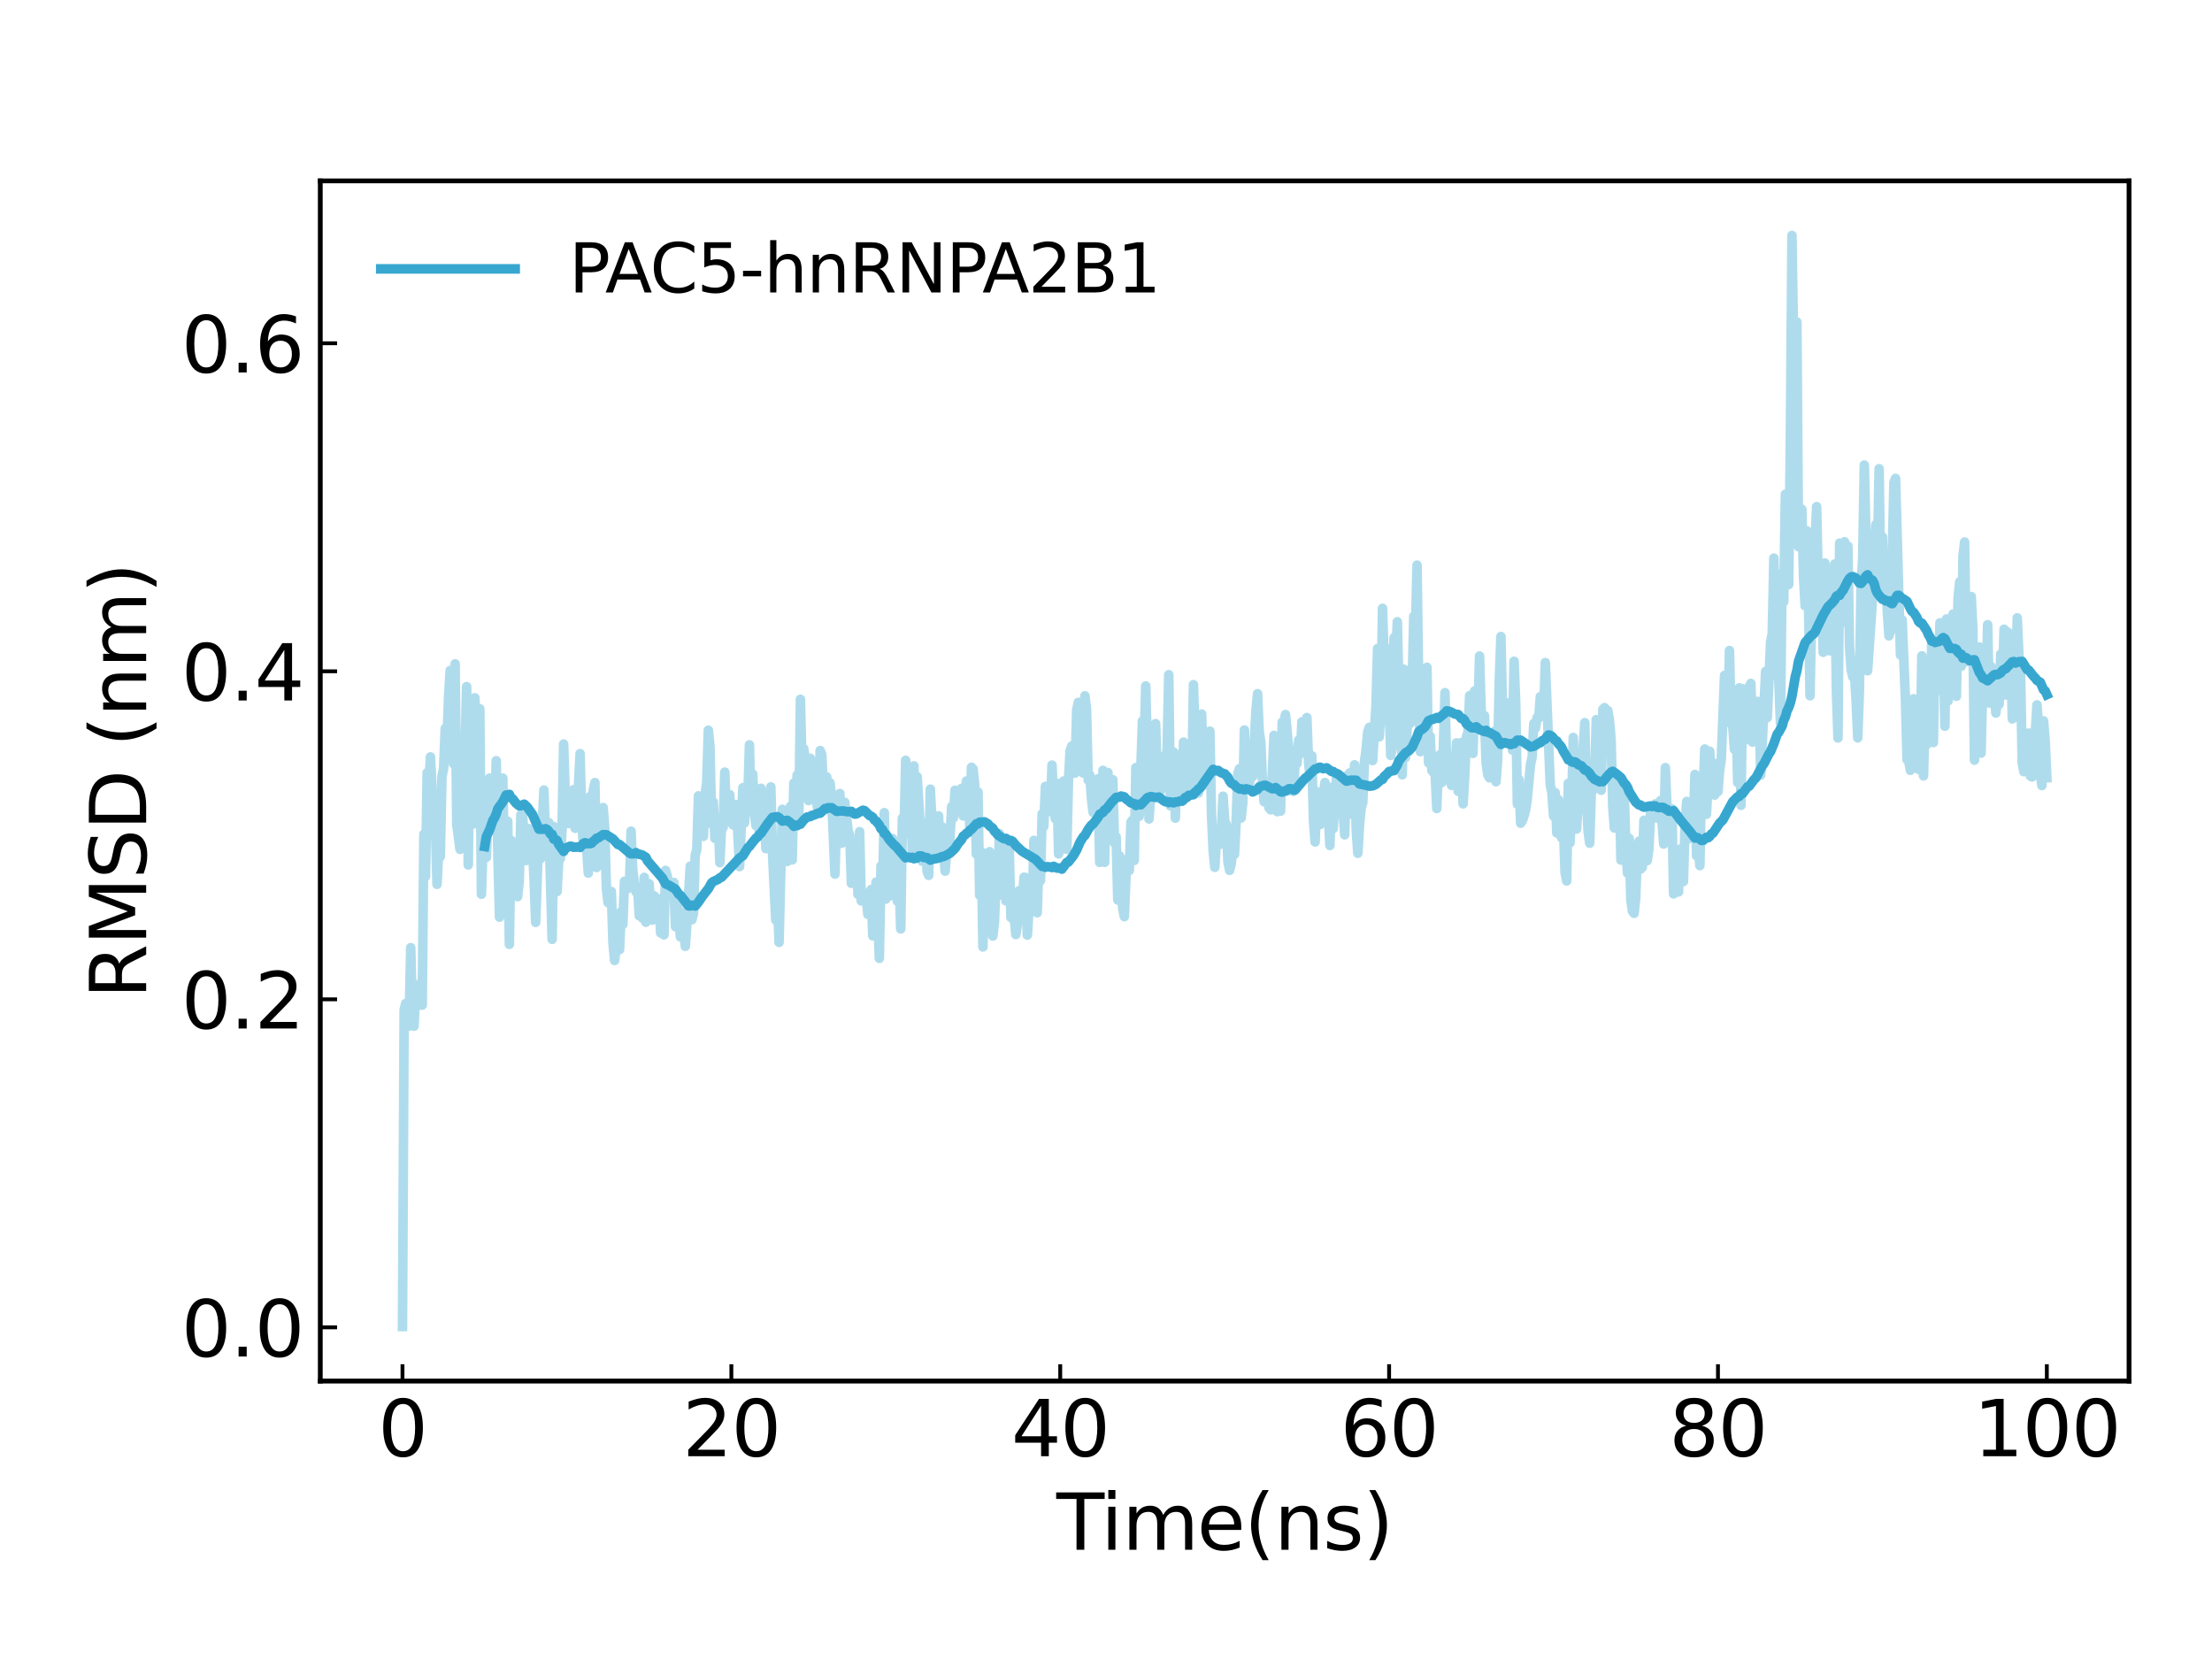 <?xml version="1.0" encoding="utf-8" standalone="no"?>
<!DOCTYPE svg PUBLIC "-//W3C//DTD SVG 1.1//EN"
  "http://www.w3.org/Graphics/SVG/1.1/DTD/svg11.dtd">
<svg xmlns:xlink="http://www.w3.org/1999/xlink" width="460.8pt" height="345.6pt" viewBox="0 0 460.8 345.6" xmlns="http://www.w3.org/2000/svg" version="1.1">
 <defs>
  <style type="text/css">*{stroke-linejoin: round; stroke-linecap: butt}</style>
 </defs>
 <g id="figure_1">
  <g id="patch_1">
   <path d="M 0 345.6 
L 460.8 345.6 
L 460.8 0 
L 0 0 
z
" style="fill: #ffffff"/>
  </g>
  <g id="axes_1">
   <g id="patch_2">
    <path d="M 66.72 287.7 
L 443.52 287.7 
L 443.52 37.68 
L 66.72 37.68 
z
" style="fill: #ffffff"/>
   </g>
   <g id="matplotlib.axis_1">
    <g id="xtick_1">
     <g id="line2d_1">
      <defs>
       <path id="me3d440819e" d="M 0 0 
L 0 -3.5 
" style="stroke: #000000; stroke-width: 0.8"/>
      </defs>
      <g>
       <use xlink:href="#me3d440819e" x="83.847" y="287.7" style="stroke: #000000; stroke-width: 0.8"/>
      </g>
     </g>
     <g id="text_1">
      <!-- 0 -->
      <g transform="translate(78.757 303.358) scale(0.16 -0.16)">
       <defs>
        <path id="DejaVuSans-30" d="M 2034 4250 
Q 1547 4250 1301 3770 
Q 1056 3291 1056 2328 
Q 1056 1369 1301 889 
Q 1547 409 2034 409 
Q 2525 409 2770 889 
Q 3016 1369 3016 2328 
Q 3016 3291 2770 3770 
Q 2525 4250 2034 4250 
z
M 2034 4750 
Q 2819 4750 3233 4129 
Q 3647 3509 3647 2328 
Q 3647 1150 3233 529 
Q 2819 -91 2034 -91 
Q 1250 -91 836 529 
Q 422 1150 422 2328 
Q 422 3509 836 4129 
Q 1250 4750 2034 4750 
z
" transform="scale(0.016)"/>
       </defs>
       <use xlink:href="#DejaVuSans-30"/>
      </g>
     </g>
    </g>
    <g id="xtick_2">
     <g id="line2d_2">
      <g>
       <use xlink:href="#me3d440819e" x="152.356" y="287.7" style="stroke: #000000; stroke-width: 0.8"/>
      </g>
     </g>
     <g id="text_2">
      <!-- 20 -->
      <g transform="translate(142.176 303.358) scale(0.16 -0.16)">
       <defs>
        <path id="DejaVuSans-32" d="M 1228 531 
L 3431 531 
L 3431 0 
L 469 0 
L 469 531 
Q 828 903 1448 1529 
Q 2069 2156 2228 2338 
Q 2531 2678 2651 2914 
Q 2772 3150 2772 3378 
Q 2772 3750 2511 3984 
Q 2250 4219 1831 4219 
Q 1534 4219 1204 4116 
Q 875 4013 500 3803 
L 500 4441 
Q 881 4594 1212 4672 
Q 1544 4750 1819 4750 
Q 2544 4750 2975 4387 
Q 3406 4025 3406 3419 
Q 3406 3131 3298 2873 
Q 3191 2616 2906 2266 
Q 2828 2175 2409 1742 
Q 1991 1309 1228 531 
z
" transform="scale(0.016)"/>
       </defs>
       <use xlink:href="#DejaVuSans-32"/>
       <use xlink:href="#DejaVuSans-30" x="63.623"/>
      </g>
     </g>
    </g>
    <g id="xtick_3">
     <g id="line2d_3">
      <g>
       <use xlink:href="#me3d440819e" x="220.865" y="287.7" style="stroke: #000000; stroke-width: 0.8"/>
      </g>
     </g>
     <g id="text_3">
      <!-- 40 -->
      <g transform="translate(210.685 303.358) scale(0.16 -0.16)">
       <defs>
        <path id="DejaVuSans-34" d="M 2419 4116 
L 825 1625 
L 2419 1625 
L 2419 4116 
z
M 2253 4666 
L 3047 4666 
L 3047 1625 
L 3713 1625 
L 3713 1100 
L 3047 1100 
L 3047 0 
L 2419 0 
L 2419 1100 
L 313 1100 
L 313 1709 
L 2253 4666 
z
" transform="scale(0.016)"/>
       </defs>
       <use xlink:href="#DejaVuSans-34"/>
       <use xlink:href="#DejaVuSans-30" x="63.623"/>
      </g>
     </g>
    </g>
    <g id="xtick_4">
     <g id="line2d_4">
      <g>
       <use xlink:href="#me3d440819e" x="289.375" y="287.7" style="stroke: #000000; stroke-width: 0.8"/>
      </g>
     </g>
     <g id="text_4">
      <!-- 60 -->
      <g transform="translate(279.195 303.358) scale(0.16 -0.16)">
       <defs>
        <path id="DejaVuSans-36" d="M 2113 2584 
Q 1688 2584 1439 2293 
Q 1191 2003 1191 1497 
Q 1191 994 1439 701 
Q 1688 409 2113 409 
Q 2538 409 2786 701 
Q 3034 994 3034 1497 
Q 3034 2003 2786 2293 
Q 2538 2584 2113 2584 
z
M 3366 4563 
L 3366 3988 
Q 3128 4100 2886 4159 
Q 2644 4219 2406 4219 
Q 1781 4219 1451 3797 
Q 1122 3375 1075 2522 
Q 1259 2794 1537 2939 
Q 1816 3084 2150 3084 
Q 2853 3084 3261 2657 
Q 3669 2231 3669 1497 
Q 3669 778 3244 343 
Q 2819 -91 2113 -91 
Q 1303 -91 875 529 
Q 447 1150 447 2328 
Q 447 3434 972 4092 
Q 1497 4750 2381 4750 
Q 2619 4750 2861 4703 
Q 3103 4656 3366 4563 
z
" transform="scale(0.016)"/>
       </defs>
       <use xlink:href="#DejaVuSans-36"/>
       <use xlink:href="#DejaVuSans-30" x="63.623"/>
      </g>
     </g>
    </g>
    <g id="xtick_5">
     <g id="line2d_5">
      <g>
       <use xlink:href="#me3d440819e" x="357.884" y="287.7" style="stroke: #000000; stroke-width: 0.8"/>
      </g>
     </g>
     <g id="text_5">
      <!-- 80 -->
      <g transform="translate(347.704 303.358) scale(0.16 -0.16)">
       <defs>
        <path id="DejaVuSans-38" d="M 2034 2216 
Q 1584 2216 1326 1975 
Q 1069 1734 1069 1313 
Q 1069 891 1326 650 
Q 1584 409 2034 409 
Q 2484 409 2743 651 
Q 3003 894 3003 1313 
Q 3003 1734 2745 1975 
Q 2488 2216 2034 2216 
z
M 1403 2484 
Q 997 2584 770 2862 
Q 544 3141 544 3541 
Q 544 4100 942 4425 
Q 1341 4750 2034 4750 
Q 2731 4750 3128 4425 
Q 3525 4100 3525 3541 
Q 3525 3141 3298 2862 
Q 3072 2584 2669 2484 
Q 3125 2378 3379 2068 
Q 3634 1759 3634 1313 
Q 3634 634 3220 271 
Q 2806 -91 2034 -91 
Q 1263 -91 848 271 
Q 434 634 434 1313 
Q 434 1759 690 2068 
Q 947 2378 1403 2484 
z
M 1172 3481 
Q 1172 3119 1398 2916 
Q 1625 2713 2034 2713 
Q 2441 2713 2670 2916 
Q 2900 3119 2900 3481 
Q 2900 3844 2670 4047 
Q 2441 4250 2034 4250 
Q 1625 4250 1398 4047 
Q 1172 3844 1172 3481 
z
" transform="scale(0.016)"/>
       </defs>
       <use xlink:href="#DejaVuSans-38"/>
       <use xlink:href="#DejaVuSans-30" x="63.623"/>
      </g>
     </g>
    </g>
    <g id="xtick_6">
     <g id="line2d_6">
      <g>
       <use xlink:href="#me3d440819e" x="426.393" y="287.7" style="stroke: #000000; stroke-width: 0.8"/>
      </g>
     </g>
     <g id="text_6">
      <!-- 100 -->
      <g transform="translate(411.123 303.358) scale(0.16 -0.16)">
       <defs>
        <path id="DejaVuSans-31" d="M 794 531 
L 1825 531 
L 1825 4091 
L 703 3866 
L 703 4441 
L 1819 4666 
L 2450 4666 
L 2450 531 
L 3481 531 
L 3481 0 
L 794 0 
L 794 531 
z
" transform="scale(0.016)"/>
       </defs>
       <use xlink:href="#DejaVuSans-31"/>
       <use xlink:href="#DejaVuSans-30" x="63.623"/>
       <use xlink:href="#DejaVuSans-30" x="127.246"/>
      </g>
     </g>
    </g>
    <g id="text_7">
     <!-- Time(ns) -->
     <g transform="translate(220.066 322.842) scale(0.16 -0.16)">
      <defs>
       <path id="DejaVuSans-54" d="M -19 4666 
L 3928 4666 
L 3928 4134 
L 2272 4134 
L 2272 0 
L 1638 0 
L 1638 4134 
L -19 4134 
L -19 4666 
z
" transform="scale(0.016)"/>
       <path id="DejaVuSans-69" d="M 603 3500 
L 1178 3500 
L 1178 0 
L 603 0 
L 603 3500 
z
M 603 4863 
L 1178 4863 
L 1178 4134 
L 603 4134 
L 603 4863 
z
" transform="scale(0.016)"/>
       <path id="DejaVuSans-6d" d="M 3328 2828 
Q 3544 3216 3844 3400 
Q 4144 3584 4550 3584 
Q 5097 3584 5394 3201 
Q 5691 2819 5691 2113 
L 5691 0 
L 5113 0 
L 5113 2094 
Q 5113 2597 4934 2840 
Q 4756 3084 4391 3084 
Q 3944 3084 3684 2787 
Q 3425 2491 3425 1978 
L 3425 0 
L 2847 0 
L 2847 2094 
Q 2847 2600 2669 2842 
Q 2491 3084 2119 3084 
Q 1678 3084 1418 2786 
Q 1159 2488 1159 1978 
L 1159 0 
L 581 0 
L 581 3500 
L 1159 3500 
L 1159 2956 
Q 1356 3278 1631 3431 
Q 1906 3584 2284 3584 
Q 2666 3584 2933 3390 
Q 3200 3197 3328 2828 
z
" transform="scale(0.016)"/>
       <path id="DejaVuSans-65" d="M 3597 1894 
L 3597 1613 
L 953 1613 
Q 991 1019 1311 708 
Q 1631 397 2203 397 
Q 2534 397 2845 478 
Q 3156 559 3463 722 
L 3463 178 
Q 3153 47 2828 -22 
Q 2503 -91 2169 -91 
Q 1331 -91 842 396 
Q 353 884 353 1716 
Q 353 2575 817 3079 
Q 1281 3584 2069 3584 
Q 2775 3584 3186 3129 
Q 3597 2675 3597 1894 
z
M 3022 2063 
Q 3016 2534 2758 2815 
Q 2500 3097 2075 3097 
Q 1594 3097 1305 2825 
Q 1016 2553 972 2059 
L 3022 2063 
z
" transform="scale(0.016)"/>
       <path id="DejaVuSans-28" d="M 1984 4856 
Q 1566 4138 1362 3434 
Q 1159 2731 1159 2009 
Q 1159 1288 1364 580 
Q 1569 -128 1984 -844 
L 1484 -844 
Q 1016 -109 783 600 
Q 550 1309 550 2009 
Q 550 2706 781 3412 
Q 1013 4119 1484 4856 
L 1984 4856 
z
" transform="scale(0.016)"/>
       <path id="DejaVuSans-6e" d="M 3513 2113 
L 3513 0 
L 2938 0 
L 2938 2094 
Q 2938 2591 2744 2837 
Q 2550 3084 2163 3084 
Q 1697 3084 1428 2787 
Q 1159 2491 1159 1978 
L 1159 0 
L 581 0 
L 581 3500 
L 1159 3500 
L 1159 2956 
Q 1366 3272 1645 3428 
Q 1925 3584 2291 3584 
Q 2894 3584 3203 3211 
Q 3513 2838 3513 2113 
z
" transform="scale(0.016)"/>
       <path id="DejaVuSans-73" d="M 2834 3397 
L 2834 2853 
Q 2591 2978 2328 3040 
Q 2066 3103 1784 3103 
Q 1356 3103 1142 2972 
Q 928 2841 928 2578 
Q 928 2378 1081 2264 
Q 1234 2150 1697 2047 
L 1894 2003 
Q 2506 1872 2764 1633 
Q 3022 1394 3022 966 
Q 3022 478 2636 193 
Q 2250 -91 1575 -91 
Q 1294 -91 989 -36 
Q 684 19 347 128 
L 347 722 
Q 666 556 975 473 
Q 1284 391 1588 391 
Q 1994 391 2212 530 
Q 2431 669 2431 922 
Q 2431 1156 2273 1281 
Q 2116 1406 1581 1522 
L 1381 1569 
Q 847 1681 609 1914 
Q 372 2147 372 2553 
Q 372 3047 722 3315 
Q 1072 3584 1716 3584 
Q 2034 3584 2315 3537 
Q 2597 3491 2834 3397 
z
" transform="scale(0.016)"/>
       <path id="DejaVuSans-29" d="M 513 4856 
L 1013 4856 
Q 1481 4119 1714 3412 
Q 1947 2706 1947 2009 
Q 1947 1309 1714 600 
Q 1481 -109 1013 -844 
L 513 -844 
Q 928 -128 1133 580 
Q 1338 1288 1338 2009 
Q 1338 2731 1133 3434 
Q 928 4138 513 4856 
z
" transform="scale(0.016)"/>
      </defs>
      <use xlink:href="#DejaVuSans-54"/>
      <use xlink:href="#DejaVuSans-69" x="57.959"/>
      <use xlink:href="#DejaVuSans-6d" x="85.742"/>
      <use xlink:href="#DejaVuSans-65" x="183.154"/>
      <use xlink:href="#DejaVuSans-28" x="244.678"/>
      <use xlink:href="#DejaVuSans-6e" x="283.691"/>
      <use xlink:href="#DejaVuSans-73" x="347.07"/>
      <use xlink:href="#DejaVuSans-29" x="399.17"/>
     </g>
    </g>
   </g>
   <g id="matplotlib.axis_2">
    <g id="ytick_1">
     <g id="line2d_7">
      <defs>
       <path id="m52811cf105" d="M 0 0 
L 3.5 0 
" style="stroke: #000000; stroke-width: 0.8"/>
      </defs>
      <g>
       <use xlink:href="#m52811cf105" x="66.72" y="276.507" style="stroke: #000000; stroke-width: 0.8"/>
      </g>
     </g>
     <g id="text_8">
      <!-- 0.0 -->
      <g transform="translate(37.775 282.586) scale(0.16 -0.16)">
       <defs>
        <path id="DejaVuSans-2e" d="M 684 794 
L 1344 794 
L 1344 0 
L 684 0 
L 684 794 
z
" transform="scale(0.016)"/>
       </defs>
       <use xlink:href="#DejaVuSans-30"/>
       <use xlink:href="#DejaVuSans-2e" x="63.623"/>
       <use xlink:href="#DejaVuSans-30" x="95.41"/>
      </g>
     </g>
    </g>
    <g id="ytick_2">
     <g id="line2d_8">
      <g>
       <use xlink:href="#m52811cf105" x="66.72" y="208.175" style="stroke: #000000; stroke-width: 0.8"/>
      </g>
     </g>
     <g id="text_9">
      <!-- 0.2 -->
      <g transform="translate(37.775 214.254) scale(0.16 -0.16)">
       <use xlink:href="#DejaVuSans-30"/>
       <use xlink:href="#DejaVuSans-2e" x="63.623"/>
       <use xlink:href="#DejaVuSans-32" x="95.41"/>
      </g>
     </g>
    </g>
    <g id="ytick_3">
     <g id="line2d_9">
      <g>
       <use xlink:href="#m52811cf105" x="66.72" y="139.843" style="stroke: #000000; stroke-width: 0.8"/>
      </g>
     </g>
     <g id="text_10">
      <!-- 0.4 -->
      <g transform="translate(37.775 145.921) scale(0.16 -0.16)">
       <use xlink:href="#DejaVuSans-30"/>
       <use xlink:href="#DejaVuSans-2e" x="63.623"/>
       <use xlink:href="#DejaVuSans-34" x="95.41"/>
      </g>
     </g>
    </g>
    <g id="ytick_4">
     <g id="line2d_10">
      <g>
       <use xlink:href="#m52811cf105" x="66.72" y="71.511" style="stroke: #000000; stroke-width: 0.8"/>
      </g>
     </g>
     <g id="text_11">
      <!-- 0.6 -->
      <g transform="translate(37.775 77.589) scale(0.16 -0.16)">
       <use xlink:href="#DejaVuSans-30"/>
       <use xlink:href="#DejaVuSans-2e" x="63.623"/>
       <use xlink:href="#DejaVuSans-36" x="95.41"/>
      </g>
     </g>
    </g>
    <g id="text_12">
     <!-- RMSD (nm) -->
     <g transform="translate(30.448 208.037) rotate(-90) scale(0.16 -0.16)">
      <defs>
       <path id="DejaVuSans-52" d="M 2841 2188 
Q 3044 2119 3236 1894 
Q 3428 1669 3622 1275 
L 4263 0 
L 3584 0 
L 2988 1197 
Q 2756 1666 2539 1819 
Q 2322 1972 1947 1972 
L 1259 1972 
L 1259 0 
L 628 0 
L 628 4666 
L 2053 4666 
Q 2853 4666 3247 4331 
Q 3641 3997 3641 3322 
Q 3641 2881 3436 2590 
Q 3231 2300 2841 2188 
z
M 1259 4147 
L 1259 2491 
L 2053 2491 
Q 2509 2491 2742 2702 
Q 2975 2913 2975 3322 
Q 2975 3731 2742 3939 
Q 2509 4147 2053 4147 
L 1259 4147 
z
" transform="scale(0.016)"/>
       <path id="DejaVuSans-4d" d="M 628 4666 
L 1569 4666 
L 2759 1491 
L 3956 4666 
L 4897 4666 
L 4897 0 
L 4281 0 
L 4281 4097 
L 3078 897 
L 2444 897 
L 1241 4097 
L 1241 0 
L 628 0 
L 628 4666 
z
" transform="scale(0.016)"/>
       <path id="DejaVuSans-53" d="M 3425 4513 
L 3425 3897 
Q 3066 4069 2747 4153 
Q 2428 4238 2131 4238 
Q 1616 4238 1336 4038 
Q 1056 3838 1056 3469 
Q 1056 3159 1242 3001 
Q 1428 2844 1947 2747 
L 2328 2669 
Q 3034 2534 3370 2195 
Q 3706 1856 3706 1288 
Q 3706 609 3251 259 
Q 2797 -91 1919 -91 
Q 1588 -91 1214 -16 
Q 841 59 441 206 
L 441 856 
Q 825 641 1194 531 
Q 1563 422 1919 422 
Q 2459 422 2753 634 
Q 3047 847 3047 1241 
Q 3047 1584 2836 1778 
Q 2625 1972 2144 2069 
L 1759 2144 
Q 1053 2284 737 2584 
Q 422 2884 422 3419 
Q 422 4038 858 4394 
Q 1294 4750 2059 4750 
Q 2388 4750 2728 4690 
Q 3069 4631 3425 4513 
z
" transform="scale(0.016)"/>
       <path id="DejaVuSans-44" d="M 1259 4147 
L 1259 519 
L 2022 519 
Q 2988 519 3436 956 
Q 3884 1394 3884 2338 
Q 3884 3275 3436 3711 
Q 2988 4147 2022 4147 
L 1259 4147 
z
M 628 4666 
L 1925 4666 
Q 3281 4666 3915 4102 
Q 4550 3538 4550 2338 
Q 4550 1131 3912 565 
Q 3275 0 1925 0 
L 628 0 
L 628 4666 
z
" transform="scale(0.016)"/>
       <path id="DejaVuSans-20" transform="scale(0.016)"/>
      </defs>
      <use xlink:href="#DejaVuSans-52"/>
      <use xlink:href="#DejaVuSans-4d" x="69.482"/>
      <use xlink:href="#DejaVuSans-53" x="155.762"/>
      <use xlink:href="#DejaVuSans-44" x="219.238"/>
      <use xlink:href="#DejaVuSans-20" x="296.24"/>
      <use xlink:href="#DejaVuSans-28" x="328.027"/>
      <use xlink:href="#DejaVuSans-6e" x="367.041"/>
      <use xlink:href="#DejaVuSans-6d" x="430.42"/>
      <use xlink:href="#DejaVuSans-29" x="527.832"/>
     </g>
    </g>
   </g>
   <g id="line2d_11">
    <path d="M 83.847 276.335 
L 84.19 210.331 
L 84.532 209.03 
L 84.875 213.495 
L 85.217 213.744 
L 85.56 197.417 
L 85.903 211.584 
L 86.245 213.766 
L 86.588 206.327 
L 86.93 209.569 
L 87.273 207.919 
L 87.615 204.793 
L 87.958 209.383 
L 88.3 173.78 
L 88.643 182.591 
L 88.985 160.968 
L 89.328 163.902 
L 89.671 157.683 
L 90.356 171.258 
L 90.698 172.024 
L 91.041 184.217 
L 91.383 177.406 
L 91.726 178.446 
L 92.068 161.808 
L 92.411 160.104 
L 92.753 151.731 
L 93.096 155.193 
L 93.439 145.366 
L 93.781 139.666 
L 94.124 141.596 
L 94.466 159.096 
L 94.809 138.297 
L 95.151 171.772 
L 95.836 176.936 
L 96.179 169.521 
L 96.521 166.952 
L 96.864 156.849 
L 97.207 143.032 
L 97.549 180.178 
L 97.892 145.984 
L 98.234 169.226 
L 98.577 171.674 
L 98.919 145.368 
L 99.262 155.302 
L 99.604 156.052 
L 99.947 147.638 
L 100.289 186.287 
L 100.632 175.782 
L 100.975 173.217 
L 101.317 178.603 
L 101.66 168.654 
L 102.002 162.096 
L 102.687 171.016 
L 103.03 171.973 
L 103.372 158.478 
L 103.715 177.993 
L 104.057 191.058 
L 104.4 184.205 
L 104.743 162.107 
L 105.085 180.858 
L 105.428 178.459 
L 105.77 171.085 
L 106.113 196.721 
L 106.455 175.046 
L 106.798 183.986 
L 107.14 183.586 
L 107.483 184.191 
L 107.825 186.785 
L 108.168 183.543 
L 108.511 169.715 
L 108.853 169.667 
L 109.538 179.268 
L 110.223 172.629 
L 110.566 176.924 
L 110.908 176.184 
L 111.251 182.958 
L 111.593 192.142 
L 112.279 172.178 
L 112.621 178.871 
L 113.306 164.584 
L 113.649 175.377 
L 113.991 175.205 
L 114.334 171.364 
L 115.019 195.678 
L 115.361 172.173 
L 115.704 183.298 
L 116.047 185.729 
L 116.389 179.185 
L 116.732 178.865 
L 117.074 173.174 
L 117.417 155.002 
L 117.759 166.072 
L 118.102 167.567 
L 118.444 171.562 
L 118.787 170.549 
L 119.129 171.268 
L 119.472 164.512 
L 119.815 172.542 
L 120.157 170.582 
L 120.842 156.999 
L 121.185 170.565 
L 121.527 176.317 
L 121.87 173.042 
L 122.212 176.736 
L 122.555 181.893 
L 122.897 165.937 
L 123.24 176.163 
L 123.583 164.614 
L 123.925 163.03 
L 124.268 180.723 
L 124.61 171.527 
L 124.953 169.858 
L 125.295 178.88 
L 125.638 168.233 
L 125.98 172.403 
L 126.323 185.1 
L 126.665 188.029 
L 127.008 187.343 
L 127.351 185.711 
L 127.693 196.442 
L 128.036 200.085 
L 128.378 197.001 
L 128.721 192.872 
L 129.063 197.835 
L 129.406 189.882 
L 129.748 192.584 
L 130.091 183.594 
L 130.433 184.155 
L 130.776 185.111 
L 131.119 184.93 
L 131.461 173.149 
L 131.804 181.162 
L 132.146 184.105 
L 132.489 185.787 
L 132.831 184.896 
L 133.174 190.777 
L 133.516 185.461 
L 133.859 191.286 
L 134.201 182.771 
L 134.544 192.113 
L 134.887 184.933 
L 135.229 184.101 
L 135.572 190.623 
L 135.914 191.675 
L 136.257 186.608 
L 136.599 187.163 
L 136.942 188.728 
L 137.284 187.238 
L 137.627 194.36 
L 137.969 194.112 
L 138.312 194.747 
L 138.655 181.319 
L 138.997 182.517 
L 139.34 186.297 
L 139.682 186.739 
L 140.367 183.827 
L 140.71 193.035 
L 141.052 186.977 
L 141.737 195.168 
L 142.08 193.785 
L 142.423 193.807 
L 142.765 197.137 
L 143.108 192.279 
L 143.793 180.422 
L 144.135 191.608 
L 144.478 190.216 
L 144.82 178.193 
L 145.163 176.897 
L 145.505 165.795 
L 145.848 173.169 
L 146.191 173.272 
L 146.533 174.226 
L 146.876 165.669 
L 147.218 162.958 
L 147.561 152.117 
L 147.903 155.655 
L 148.246 171.649 
L 148.588 167.053 
L 148.931 174.651 
L 149.273 172.821 
L 149.616 170.373 
L 149.959 179.708 
L 150.301 172.41 
L 150.644 172.359 
L 150.986 160.85 
L 151.329 170.693 
L 151.671 170.608 
L 152.014 165.535 
L 152.356 171.135 
L 152.699 171.842 
L 153.041 168.343 
L 153.384 167.61 
L 154.069 180.531 
L 154.754 164.088 
L 155.097 171.418 
L 155.439 164.445 
L 155.782 166.54 
L 156.124 155.17 
L 156.467 168.822 
L 156.809 161.28 
L 157.152 169.517 
L 157.495 172.005 
L 157.837 168.364 
L 158.18 173.409 
L 158.522 164.212 
L 158.865 165.52 
L 159.207 167.526 
L 159.55 176.781 
L 159.892 174.581 
L 160.235 170.429 
L 160.577 163.925 
L 160.92 177.701 
L 161.605 191.648 
L 161.948 187.596 
L 162.29 196.313 
L 162.975 168.597 
L 163.66 173.105 
L 164.003 179.447 
L 164.688 167.957 
L 165.031 179.134 
L 165.373 163.129 
L 165.716 168.52 
L 166.058 161.44 
L 166.401 170.949 
L 166.743 145.685 
L 167.086 160.515 
L 167.428 155.944 
L 167.771 158.491 
L 168.113 159.453 
L 168.456 166.779 
L 168.799 157.961 
L 169.141 164.131 
L 169.484 162.043 
L 169.826 158.94 
L 170.169 167.511 
L 170.511 169.419 
L 170.854 156.347 
L 171.196 157.187 
L 171.539 165.423 
L 171.881 164.509 
L 172.224 161.842 
L 172.567 168.71 
L 172.909 163.09 
L 173.252 166.321 
L 173.937 182.092 
L 174.279 169.364 
L 174.622 168.89 
L 174.964 165.305 
L 175.307 175.678 
L 175.649 168.367 
L 175.992 167.14 
L 176.677 173.068 
L 177.02 174.005 
L 177.362 184.008 
L 177.705 178.135 
L 178.047 176.15 
L 178.39 175.635 
L 178.732 186.333 
L 179.075 173.254 
L 179.417 187.674 
L 180.103 186.268 
L 180.445 186.927 
L 180.788 190.472 
L 181.13 185.878 
L 181.473 185.316 
L 181.815 194.956 
L 182.158 190.755 
L 182.5 183.766 
L 182.843 190.21 
L 183.185 199.641 
L 183.528 180.412 
L 183.871 184.844 
L 184.213 169.292 
L 184.556 187.293 
L 184.898 181.833 
L 185.241 180.17 
L 185.583 186.584 
L 185.926 174.676 
L 186.268 177.348 
L 186.953 187.748 
L 187.296 183.425 
L 187.639 193.514 
L 187.981 170.444 
L 188.324 173.877 
L 188.666 158.393 
L 189.009 165.151 
L 189.351 168.116 
L 189.694 163.427 
L 190.036 177.414 
L 190.379 159.554 
L 190.721 173.644 
L 191.064 161.794 
L 191.749 172.96 
L 192.092 179.393 
L 192.434 173.599 
L 192.777 171.418 
L 193.119 181.541 
L 193.462 182.352 
L 193.804 164.393 
L 194.489 178.016 
L 194.832 176.784 
L 195.175 172.045 
L 195.517 169.96 
L 195.86 177.469 
L 196.202 172.22 
L 196.887 181.474 
L 197.23 176.945 
L 197.572 177.075 
L 197.915 174.331 
L 198.257 168.026 
L 198.6 170.409 
L 198.943 164.62 
L 199.285 168.152 
L 199.628 165.69 
L 199.97 168.214 
L 200.313 164.244 
L 200.655 169.976 
L 200.998 165.282 
L 201.34 162.697 
L 201.683 163.365 
L 202.025 172.388 
L 202.368 159.848 
L 202.711 160.199 
L 203.053 163.496 
L 203.396 177.923 
L 203.738 165.015 
L 204.081 186.492 
L 204.423 177.44 
L 204.766 197.266 
L 205.108 181.021 
L 205.451 183.243 
L 206.136 177.421 
L 206.479 180.693 
L 206.821 194.989 
L 207.164 192.083 
L 207.506 182.457 
L 207.849 186.629 
L 208.191 173.648 
L 208.876 179.258 
L 209.219 175.472 
L 209.561 187.672 
L 210.247 176.991 
L 210.589 191.138 
L 210.932 188.91 
L 211.274 191.104 
L 211.617 194.684 
L 211.959 192.498 
L 212.302 185.542 
L 212.644 187.199 
L 212.987 187.421 
L 213.329 182.74 
L 213.672 182.799 
L 214.015 194.795 
L 214.7 184.01 
L 215.042 189.575 
L 215.385 175.068 
L 215.727 188.829 
L 216.07 190.144 
L 216.412 179.765 
L 216.755 183.435 
L 217.097 169.562 
L 217.44 172.161 
L 217.783 163.82 
L 218.125 165.675 
L 218.468 165.644 
L 218.81 169.041 
L 219.153 159.383 
L 219.495 167.968 
L 219.838 170.544 
L 220.18 163.181 
L 220.523 177.892 
L 220.865 176.405 
L 221.208 164.242 
L 221.551 162.707 
L 221.893 163.759 
L 222.236 176.931 
L 222.578 162.667 
L 222.921 156.438 
L 223.263 155.42 
L 223.606 155.336 
L 223.948 161.048 
L 224.291 147.969 
L 224.633 146.313 
L 224.976 156.185 
L 225.319 148.312 
L 225.661 161.045 
L 226.004 144.953 
L 226.346 147.71 
L 226.689 162.507 
L 227.031 161.464 
L 227.374 166.365 
L 227.716 169.231 
L 228.059 166.705 
L 228.401 166.471 
L 228.744 162.249 
L 229.087 179.652 
L 229.429 179.259 
L 229.772 160.483 
L 230.114 179.636 
L 230.457 163.429 
L 230.799 160.93 
L 231.142 169.882 
L 231.484 169.616 
L 231.827 162.428 
L 232.169 175.591 
L 232.512 174.304 
L 232.855 187.495 
L 233.197 178.26 
L 233.54 182.835 
L 233.882 189.277 
L 234.225 190.954 
L 234.567 182.567 
L 234.91 178.888 
L 235.252 181.33 
L 235.595 171.298 
L 235.937 170.831 
L 236.28 179.255 
L 236.623 159.904 
L 237.308 170.043 
L 237.993 150.176 
L 238.335 155.727 
L 238.678 142.902 
L 239.363 170.603 
L 239.705 165.49 
L 240.048 157.658 
L 240.391 160.465 
L 240.733 150.748 
L 241.076 161.853 
L 241.418 162.161 
L 241.761 164.749 
L 242.103 163.05 
L 242.446 157.567 
L 242.788 158.905 
L 243.131 156.156 
L 243.473 140.561 
L 243.816 167.864 
L 244.159 165.467 
L 244.501 156.672 
L 244.844 170.429 
L 245.186 159.24 
L 245.529 162.101 
L 245.871 165.904 
L 246.214 165.843 
L 246.556 154.595 
L 246.899 159.848 
L 247.241 158.299 
L 247.584 160.58 
L 247.927 161.044 
L 248.269 164.835 
L 248.612 142.632 
L 248.954 153.107 
L 249.297 152.41 
L 249.639 165.204 
L 249.982 162.313 
L 250.324 148.749 
L 250.667 163.582 
L 251.009 161.66 
L 251.352 157.915 
L 251.695 160.1 
L 252.037 152.31 
L 252.38 169.759 
L 252.722 177.262 
L 253.065 180.674 
L 253.407 174.772 
L 253.75 173.219 
L 254.092 175.917 
L 254.435 173.181 
L 254.777 165.861 
L 255.12 170.973 
L 255.463 171.782 
L 255.805 179.483 
L 256.148 181.31 
L 256.49 179.925 
L 256.833 176.177 
L 257.175 177.967 
L 257.518 170.941 
L 257.86 161.115 
L 258.203 160.133 
L 258.545 170.419 
L 258.888 167.342 
L 259.231 152.073 
L 259.573 161.979 
L 259.916 160.869 
L 260.258 163.585 
L 260.601 159.425 
L 260.943 161.792 
L 261.628 148.158 
L 261.971 144.516 
L 262.313 152.359 
L 262.656 154.686 
L 262.999 163.031 
L 263.341 167.019 
L 263.684 165.426 
L 264.026 166.507 
L 264.369 168.306 
L 264.711 168.698 
L 265.396 153.194 
L 265.739 159.307 
L 266.081 169.082 
L 266.424 163.563 
L 266.767 168.967 
L 267.109 150.439 
L 267.452 150.512 
L 267.794 148.853 
L 268.479 156.133 
L 268.822 164.749 
L 269.164 163.233 
L 269.507 164.864 
L 269.849 157.173 
L 270.192 159.065 
L 270.535 154.186 
L 270.877 157.028 
L 271.22 150.368 
L 271.562 155.766 
L 271.905 156.742 
L 272.247 149.477 
L 272.59 158.713 
L 272.932 161.955 
L 273.275 157.447 
L 273.617 170.92 
L 273.96 175.392 
L 274.303 164.918 
L 274.645 166.269 
L 274.988 171.771 
L 275.33 165.203 
L 275.673 165.729 
L 276.015 163.02 
L 276.7 169.527 
L 277.043 176.125 
L 277.385 164.008 
L 277.728 172.612 
L 278.413 162.18 
L 278.756 162.848 
L 279.098 166.175 
L 279.441 163.591 
L 280.126 173.904 
L 280.468 161.681 
L 280.811 165.697 
L 281.153 161.013 
L 281.496 169.182 
L 281.839 169.716 
L 282.181 159.33 
L 282.524 172.935 
L 282.866 177.755 
L 283.209 171.796 
L 283.551 168.333 
L 283.894 167.185 
L 284.236 158.672 
L 284.579 156.199 
L 284.921 152.47 
L 285.264 151.516 
L 285.607 153.748 
L 285.949 158.442 
L 286.634 147.118 
L 286.977 135.103 
L 287.319 153.498 
L 287.662 148.431 
L 288.004 126.727 
L 288.347 137.769 
L 288.689 138.102 
L 289.032 135.168 
L 289.717 157.376 
L 290.06 155.744 
L 290.402 132.847 
L 290.745 137.698 
L 291.087 129.534 
L 291.43 143.713 
L 291.772 141.826 
L 292.115 161.407 
L 292.457 139.412 
L 292.8 157.799 
L 293.143 151.467 
L 293.485 148.448 
L 293.828 150.668 
L 294.17 142.768 
L 294.513 128.375 
L 294.855 131.495 
L 295.198 117.727 
L 295.54 142.947 
L 295.883 156.601 
L 296.225 149.592 
L 296.568 149.467 
L 296.911 142.415 
L 297.253 139.013 
L 297.596 158.927 
L 297.938 153.395 
L 298.281 160.49 
L 298.623 160.925 
L 298.966 161.082 
L 299.308 168.428 
L 299.651 159.161 
L 299.993 157.198 
L 300.336 163.024 
L 300.679 155.697 
L 301.021 144.299 
L 301.364 160.142 
L 302.049 162.311 
L 302.391 163.609 
L 302.734 158.727 
L 303.076 161.662 
L 303.419 154.761 
L 303.761 164.829 
L 304.447 154.662 
L 304.789 167.453 
L 305.132 161.554 
L 305.474 153.487 
L 305.817 152.522 
L 306.159 144.902 
L 306.502 149.847 
L 306.844 156.946 
L 307.187 143.946 
L 307.529 151.117 
L 307.872 149.702 
L 308.215 136.67 
L 308.557 148.082 
L 308.9 149.714 
L 309.242 149.101 
L 309.585 158.88 
L 309.927 161.403 
L 310.27 162.03 
L 310.612 158.552 
L 310.955 158.057 
L 311.297 152.357 
L 311.64 162.846 
L 311.983 158.412 
L 312.325 141.867 
L 312.668 132.604 
L 313.01 148.501 
L 313.353 152.787 
L 313.695 154.334 
L 314.038 146.4 
L 314.38 147.374 
L 314.723 146.69 
L 315.065 156.258 
L 315.408 137.747 
L 315.751 146.492 
L 316.093 167.52 
L 316.436 162.389 
L 316.778 171.489 
L 317.121 171.009 
L 317.463 170.041 
L 317.806 168.739 
L 318.148 166.506 
L 318.833 159.224 
L 319.176 157.743 
L 319.519 150.704 
L 319.861 151.683 
L 320.204 149.481 
L 320.546 149.593 
L 320.889 145.109 
L 321.231 149.015 
L 321.574 148.91 
L 321.916 138.035 
L 322.944 163.49 
L 323.287 165.112 
L 323.629 169.991 
L 323.972 165.124 
L 324.314 173.525 
L 324.657 166.593 
L 324.999 173.493 
L 325.342 174.562 
L 325.684 171.586 
L 326.027 181.706 
L 326.369 183.51 
L 326.712 163.168 
L 327.055 175.575 
L 327.397 168.85 
L 327.74 153.633 
L 328.082 167.21 
L 328.425 172.7 
L 328.767 166.674 
L 329.11 167.166 
L 330.137 150.549 
L 330.48 166.66 
L 330.823 173.097 
L 331.165 175.659 
L 331.508 164.535 
L 331.85 164.583 
L 332.193 162.49 
L 332.535 149.901 
L 332.878 152.086 
L 333.22 163.952 
L 333.563 164.626 
L 333.905 147.776 
L 334.248 147.42 
L 334.591 154.822 
L 334.933 148.014 
L 335.276 150.075 
L 335.618 153.947 
L 335.961 167.944 
L 336.303 172.492 
L 336.646 163.064 
L 336.988 167.461 
L 337.331 163.026 
L 337.673 179.161 
L 338.016 174.264 
L 338.359 164.849 
L 338.701 176.844 
L 339.044 181.899 
L 339.386 174.636 
L 339.729 187.406 
L 340.071 189.825 
L 340.414 190.265 
L 340.756 186.953 
L 341.099 176.658 
L 341.441 175.235 
L 341.784 181.044 
L 342.127 180.664 
L 342.469 170.881 
L 342.812 171.583 
L 343.154 179.275 
L 343.497 176.83 
L 343.839 169.203 
L 344.182 168.817 
L 344.524 169.581 
L 344.867 167.45 
L 345.209 170.411 
L 345.552 169.531 
L 345.895 166.794 
L 346.58 175.831 
L 346.922 159.911 
L 347.265 168.273 
L 347.607 168.572 
L 347.95 173.108 
L 348.292 168.5 
L 348.635 186.212 
L 348.977 180.363 
L 349.663 185.815 
L 350.005 176.886 
L 350.69 183.638 
L 351.033 171.796 
L 351.375 166.956 
L 351.718 174.782 
L 352.06 173.566 
L 352.403 173.876 
L 352.745 172.233 
L 353.088 161.338 
L 353.431 178.28 
L 353.773 176.67 
L 354.116 180.33 
L 354.458 161.742 
L 354.801 165.17 
L 355.143 156.033 
L 355.486 169.622 
L 356.171 156.501 
L 356.513 165.42 
L 356.856 158.882 
L 357.199 165.627 
L 357.541 161.149 
L 357.884 164.905 
L 358.226 160.467 
L 358.569 158.235 
L 359.254 140.7 
L 359.596 144.598 
L 359.939 150.448 
L 360.281 135.52 
L 360.624 150.694 
L 360.967 151.269 
L 361.309 156.095 
L 361.652 149.343 
L 361.994 163.023 
L 362.337 143.292 
L 362.679 167.772 
L 363.022 143.486 
L 363.364 154.29 
L 363.707 144.905 
L 364.049 153.585 
L 364.392 143.068 
L 364.735 142.369 
L 365.077 154.602 
L 365.42 154.213 
L 365.762 152.697 
L 366.105 146.103 
L 366.447 146.958 
L 366.79 161.46 
L 367.817 139.876 
L 368.16 149.494 
L 368.845 133.768 
L 369.188 132.039 
L 369.53 116.273 
L 369.873 132.234 
L 370.215 139.978 
L 370.558 141.669 
L 370.9 150.675 
L 371.243 119.408 
L 371.585 125.36 
L 371.928 102.968 
L 372.271 121.86 
L 372.613 121.767 
L 372.956 92.495 
L 373.298 49.045 
L 373.983 94.107 
L 374.326 67.077 
L 374.668 113.875 
L 375.011 110.577 
L 375.353 106.084 
L 375.696 119.811 
L 376.039 126.207 
L 376.381 110.588 
L 376.724 124.095 
L 377.066 144.941 
L 377.409 126.416 
L 377.751 128.899 
L 378.094 113.256 
L 378.436 105.544 
L 378.779 121.404 
L 379.121 121.709 
L 379.464 122.808 
L 379.807 135.883 
L 380.149 117.288 
L 380.834 131.288 
L 381.177 135.573 
L 381.519 123.194 
L 381.862 123.141 
L 382.204 117.509 
L 382.547 143.578 
L 382.889 153.727 
L 383.232 113.148 
L 383.575 129.796 
L 383.917 124.597 
L 384.26 112.864 
L 384.602 122.608 
L 384.945 113.744 
L 385.287 134.607 
L 385.63 139.537 
L 385.972 141.001 
L 386.315 140.496 
L 386.657 145.867 
L 387 153.712 
L 387.343 144.01 
L 387.685 122.481 
L 388.028 116.441 
L 388.37 96.883 
L 388.713 111.659 
L 389.055 139.738 
L 390.083 124.69 
L 390.425 114.932 
L 390.768 109.276 
L 391.111 116.289 
L 391.453 97.652 
L 391.796 122.358 
L 392.138 111.815 
L 392.481 122.039 
L 392.823 118.374 
L 393.166 127.507 
L 393.508 132.462 
L 393.851 131.313 
L 394.536 100.539 
L 394.879 99.671 
L 395.906 136.439 
L 396.249 129.116 
L 396.934 145.556 
L 397.276 158.26 
L 397.619 158.429 
L 397.961 160.468 
L 398.304 146.747 
L 398.647 145.568 
L 399.332 158.481 
L 399.674 160.268 
L 400.017 155.423 
L 400.359 136.632 
L 400.702 161.63 
L 401.044 147.777 
L 401.387 155.093 
L 401.729 149.587 
L 402.072 153.449 
L 402.415 133.752 
L 402.757 154.683 
L 403.1 134.405 
L 403.442 134.776 
L 403.785 143.838 
L 404.127 129.735 
L 404.47 131.234 
L 404.812 133.657 
L 405.155 151.292 
L 405.497 128.934 
L 405.84 145.987 
L 406.183 135.856 
L 406.525 142.003 
L 406.868 127.899 
L 407.21 133.869 
L 407.553 145.04 
L 407.895 124.78 
L 408.238 121.231 
L 408.58 138.786 
L 408.923 115.834 
L 409.265 112.916 
L 409.608 137.82 
L 410.636 124.264 
L 410.978 130.901 
L 411.321 158.349 
L 411.663 144.799 
L 412.006 144.276 
L 412.348 134.787 
L 412.691 156.894 
L 413.033 142.907 
L 413.376 143.39 
L 413.719 144.641 
L 414.061 130.139 
L 414.404 146.45 
L 414.746 138.844 
L 415.089 144.625 
L 415.431 143.063 
L 415.774 148.542 
L 416.116 145.385 
L 416.459 146.716 
L 416.801 136.254 
L 417.144 142.852 
L 417.487 131.073 
L 417.829 144.777 
L 418.172 131.647 
L 418.514 131.917 
L 418.857 134.043 
L 419.199 149.755 
L 419.542 149.492 
L 419.884 146.242 
L 420.227 128.708 
L 420.569 136.239 
L 420.912 139.861 
L 421.255 158.782 
L 421.597 160.739 
L 421.94 159.564 
L 422.282 157.647 
L 422.625 152.716 
L 422.967 161.642 
L 423.31 161.851 
L 423.652 158.233 
L 424.337 146.846 
L 424.68 151.517 
L 425.023 161.161 
L 425.365 163.645 
L 425.708 150.173 
L 426.05 154.363 
L 426.393 162.019 
L 426.393 162.019 
" clip-path="url(#p03b0605929)" style="fill: none; stroke: #38a7d0; stroke-opacity: 0.4; stroke-width: 2; stroke-linecap: square"/>
   </g>
   <g id="line2d_12">
    <path d="M 100.975 176.346 
L 101.317 174.284 
L 102.002 172.842 
L 102.687 170.879 
L 103.03 170.351 
L 103.372 169.559 
L 103.715 168.453 
L 104.4 167.517 
L 104.743 167.042 
L 105.428 165.618 
L 105.77 165.712 
L 106.113 165.481 
L 106.455 166.197 
L 106.798 166.419 
L 107.483 167.315 
L 108.168 167.869 
L 108.511 167.856 
L 109.196 167.526 
L 109.881 168.18 
L 110.908 169.636 
L 112.279 172.735 
L 113.306 172.737 
L 113.649 172.638 
L 113.991 172.807 
L 114.334 173.174 
L 114.676 173.741 
L 115.019 173.816 
L 115.361 174.81 
L 115.704 174.869 
L 116.047 175.101 
L 116.389 175.908 
L 117.417 177.353 
L 117.759 176.727 
L 118.444 176.42 
L 118.787 176.279 
L 119.129 176.317 
L 119.472 176.501 
L 120.5 176.453 
L 120.842 176.54 
L 121.527 175.71 
L 121.87 175.552 
L 122.212 175.771 
L 122.555 175.689 
L 122.897 175.757 
L 123.24 175.654 
L 123.583 175.243 
L 123.925 175.035 
L 124.268 174.615 
L 124.61 174.558 
L 125.638 173.873 
L 126.323 173.898 
L 127.693 174.767 
L 128.721 175.916 
L 129.063 175.931 
L 131.119 177.675 
L 131.461 177.87 
L 132.146 177.85 
L 132.489 177.618 
L 132.831 177.89 
L 133.516 178.023 
L 133.859 178.149 
L 134.544 178.589 
L 134.887 179.331 
L 137.969 182.891 
L 138.655 184.117 
L 139.34 184.406 
L 140.71 185.236 
L 141.395 186.283 
L 141.737 186.484 
L 143.45 188.71 
L 143.793 188.721 
L 144.135 188.569 
L 144.82 188.744 
L 145.505 187.915 
L 146.191 186.897 
L 147.218 185.555 
L 147.561 185.142 
L 148.246 183.912 
L 148.588 183.646 
L 149.616 183.168 
L 149.959 182.86 
L 150.301 182.756 
L 154.069 178.721 
L 154.754 178.272 
L 155.782 176.606 
L 156.124 176.311 
L 156.809 175.414 
L 157.495 174.589 
L 157.837 174.352 
L 158.18 173.859 
L 158.522 173.588 
L 159.892 171.597 
L 160.92 170.275 
L 161.948 170.129 
L 162.29 170.317 
L 162.975 171.044 
L 164.003 170.881 
L 165.031 171.671 
L 165.373 172.141 
L 165.716 171.971 
L 166.058 172 
L 166.401 171.736 
L 166.743 171.698 
L 167.428 170.821 
L 168.113 170.214 
L 168.799 170.108 
L 169.141 169.855 
L 169.484 169.827 
L 170.511 169.37 
L 170.854 169.406 
L 171.881 168.428 
L 172.224 168.437 
L 172.567 168.245 
L 172.909 168.331 
L 173.252 168.262 
L 174.279 169.018 
L 174.964 168.953 
L 175.649 168.937 
L 176.677 169.112 
L 177.362 169.026 
L 178.047 169.582 
L 178.39 169.551 
L 179.76 168.785 
L 180.103 168.868 
L 181.13 169.891 
L 181.473 170.02 
L 181.815 170.269 
L 182.158 170.809 
L 182.5 171.041 
L 183.185 171.888 
L 183.528 172.652 
L 183.871 172.841 
L 184.213 173.624 
L 184.556 173.8 
L 185.241 174.894 
L 186.268 176.038 
L 186.611 176.303 
L 188.666 178.705 
L 189.009 178.564 
L 189.351 178.577 
L 189.694 178.703 
L 190.036 178.597 
L 190.379 178.883 
L 191.064 178.727 
L 191.407 178.321 
L 191.749 178.275 
L 192.092 178.356 
L 192.434 178.638 
L 193.119 178.657 
L 193.804 179.182 
L 194.147 179.009 
L 195.175 178.831 
L 195.86 178.635 
L 196.202 178.458 
L 196.545 178.437 
L 197.23 178.109 
L 197.915 177.726 
L 198.943 176.748 
L 199.628 175.689 
L 200.313 174.887 
L 200.655 174.179 
L 200.998 173.971 
L 201.34 173.579 
L 201.683 173.448 
L 202.025 172.969 
L 202.368 172.78 
L 203.396 171.622 
L 203.738 171.634 
L 204.081 171.283 
L 205.108 171.214 
L 205.793 171.613 
L 206.136 172.043 
L 206.821 172.54 
L 207.164 173.171 
L 207.506 173.465 
L 207.849 173.923 
L 208.876 174.606 
L 209.219 174.732 
L 209.561 174.654 
L 210.247 175.168 
L 210.589 175.077 
L 210.932 175.253 
L 211.617 176.116 
L 212.987 177.378 
L 215.727 179.02 
L 217.097 180.486 
L 217.44 180.513 
L 217.783 180.672 
L 218.125 180.548 
L 218.81 180.615 
L 219.153 180.729 
L 219.495 180.469 
L 220.18 180.838 
L 220.865 180.831 
L 221.208 181.059 
L 222.236 179.649 
L 222.578 179.567 
L 223.606 178.246 
L 224.291 177.06 
L 224.976 175.455 
L 225.661 174.339 
L 226.004 174.033 
L 226.689 172.792 
L 227.374 171.857 
L 227.716 171.644 
L 228.744 170.269 
L 229.087 169.621 
L 229.772 169.238 
L 230.114 168.704 
L 230.457 168.548 
L 231.484 167.226 
L 232.512 166.109 
L 233.197 166.067 
L 233.54 165.829 
L 234.225 166.008 
L 234.567 166.435 
L 235.252 166.945 
L 235.595 167.258 
L 236.28 167.407 
L 236.623 167.804 
L 237.308 167.518 
L 237.65 167.655 
L 239.02 166.174 
L 239.705 165.937 
L 240.733 166.118 
L 241.418 166.043 
L 242.446 166.832 
L 242.788 167.018 
L 243.131 166.975 
L 243.473 167.199 
L 243.816 167.056 
L 244.501 167.243 
L 244.844 167.049 
L 245.186 167.073 
L 245.871 166.837 
L 246.214 166.91 
L 246.556 166.633 
L 246.899 166.14 
L 247.241 166.127 
L 247.584 165.701 
L 248.612 165.545 
L 248.954 165.005 
L 249.297 164.819 
L 249.639 164.355 
L 249.982 164.173 
L 252.722 160.269 
L 253.407 160.585 
L 253.75 160.495 
L 254.435 160.994 
L 255.12 161.206 
L 255.805 161.943 
L 256.148 162.675 
L 256.49 163.137 
L 257.175 163.537 
L 257.518 163.944 
L 258.203 164.36 
L 258.545 164.326 
L 259.231 164.543 
L 259.573 164.324 
L 260.601 164.6 
L 260.943 164.977 
L 261.628 164.621 
L 261.971 164.45 
L 262.313 163.932 
L 263.341 163.589 
L 263.684 163.612 
L 264.711 164.162 
L 265.054 164.324 
L 265.396 164.295 
L 265.739 164.062 
L 266.767 164.938 
L 267.109 165.013 
L 267.452 164.776 
L 267.794 164.811 
L 268.479 164.327 
L 268.822 164.292 
L 269.164 164.385 
L 269.507 164.603 
L 269.849 164.505 
L 271.905 162.076 
L 272.247 161.894 
L 272.932 161.203 
L 273.96 160.195 
L 274.303 160.179 
L 274.645 159.918 
L 274.988 159.825 
L 275.673 160.139 
L 276.358 159.959 
L 277.385 160.711 
L 277.728 160.72 
L 278.071 160.983 
L 278.756 161.262 
L 280.468 162.725 
L 281.496 162.513 
L 282.524 162.547 
L 283.209 163.311 
L 284.579 163.589 
L 285.264 163.775 
L 285.949 163.714 
L 286.634 163.385 
L 287.662 162.477 
L 288.004 162.362 
L 288.347 161.756 
L 289.032 161.151 
L 289.375 160.719 
L 290.402 160.517 
L 291.087 159.361 
L 291.43 158.444 
L 292.8 156.808 
L 293.485 156.418 
L 294.17 155.672 
L 295.198 153.47 
L 295.54 152.479 
L 295.883 152.094 
L 296.225 151.969 
L 296.911 151.355 
L 297.596 150.119 
L 297.938 150.064 
L 298.281 149.818 
L 298.623 149.807 
L 299.308 149.469 
L 299.651 149.651 
L 301.021 148.537 
L 301.364 148.079 
L 302.049 148.213 
L 303.076 148.751 
L 303.761 148.849 
L 304.447 149.688 
L 304.789 149.711 
L 305.132 150.092 
L 305.474 150.788 
L 306.502 151.586 
L 307.187 151.636 
L 307.529 151.4 
L 308.215 152.005 
L 309.242 152.393 
L 309.585 152.147 
L 309.927 152.536 
L 310.27 152.608 
L 311.64 153.361 
L 312.325 154.589 
L 312.668 155.072 
L 313.353 154.703 
L 314.38 154.944 
L 314.723 155.111 
L 315.065 154.866 
L 315.408 154.923 
L 316.093 154.18 
L 316.436 154.309 
L 316.778 154.188 
L 318.833 155.598 
L 319.519 155.462 
L 320.546 154.819 
L 320.889 154.716 
L 321.231 154.322 
L 321.916 154 
L 322.259 153.412 
L 322.601 153.106 
L 322.944 153.178 
L 323.287 153.397 
L 323.972 154.204 
L 324.314 154.368 
L 324.657 154.959 
L 324.999 155.269 
L 325.342 155.744 
L 325.684 156.502 
L 326.369 157.612 
L 326.712 158.3 
L 327.055 158.386 
L 327.397 158.67 
L 327.74 158.806 
L 328.082 158.708 
L 328.425 158.891 
L 328.767 159.298 
L 329.452 159.549 
L 330.137 160.404 
L 330.48 160.445 
L 331.165 161.098 
L 331.508 161.683 
L 332.193 162.384 
L 332.535 162.509 
L 333.22 162.864 
L 333.563 162.793 
L 333.905 162.837 
L 334.933 161.587 
L 335.618 160.844 
L 335.961 160.678 
L 336.646 161.147 
L 337.673 161.981 
L 338.359 163.156 
L 338.701 163.472 
L 339.044 164.031 
L 339.386 164.908 
L 340.756 167.113 
L 341.441 167.682 
L 341.784 167.717 
L 342.127 168.006 
L 342.469 168.149 
L 343.839 167.893 
L 344.182 168.014 
L 344.524 167.879 
L 344.867 167.893 
L 345.209 168.17 
L 345.552 168.234 
L 346.237 168.173 
L 346.58 168.244 
L 346.922 168.529 
L 347.265 168.614 
L 347.607 168.969 
L 348.292 169.007 
L 348.635 168.864 
L 350.005 170.741 
L 350.69 171.576 
L 352.06 173.226 
L 353.088 174.579 
L 353.431 174.447 
L 353.773 174.563 
L 354.458 175.092 
L 354.801 175.066 
L 355.486 174.422 
L 355.828 174.517 
L 356.171 174.238 
L 356.513 173.73 
L 356.856 173.546 
L 358.226 171.468 
L 358.911 170.804 
L 360.967 166.996 
L 361.994 165.978 
L 362.337 165.889 
L 362.679 165.347 
L 363.022 165.312 
L 364.049 163.898 
L 364.392 163.772 
L 365.42 162.374 
L 365.762 162.088 
L 367.132 159.525 
L 367.475 159.065 
L 368.503 157.044 
L 368.845 156.55 
L 369.53 154.9 
L 370.215 152.948 
L 370.558 152.52 
L 371.243 151.268 
L 371.585 150.05 
L 371.928 149.322 
L 372.271 148.078 
L 372.613 147.395 
L 372.956 146.438 
L 373.298 145.03 
L 373.983 141.004 
L 374.326 139.709 
L 374.668 137.738 
L 376.039 133.85 
L 377.409 132.293 
L 377.751 132.111 
L 378.094 131.675 
L 379.807 128.109 
L 380.834 126.372 
L 381.519 125.739 
L 382.204 124.957 
L 382.547 124.215 
L 382.889 124.003 
L 383.232 124.023 
L 383.575 123.364 
L 383.917 123.021 
L 384.945 120.997 
L 385.287 120.475 
L 385.63 120.177 
L 385.972 120.122 
L 386.657 120.436 
L 387.343 121.457 
L 387.685 121.538 
L 388.028 121.154 
L 388.713 120.019 
L 389.055 119.745 
L 389.398 120.48 
L 390.083 120.897 
L 390.425 121.541 
L 390.768 122.859 
L 391.111 123.612 
L 392.138 124.837 
L 392.481 124.862 
L 392.823 125.181 
L 393.508 125.178 
L 393.851 125.616 
L 394.193 125.76 
L 395.221 124.034 
L 395.564 124.015 
L 396.249 124.663 
L 396.591 124.811 
L 397.276 125.293 
L 397.961 126.771 
L 398.304 127.355 
L 398.647 127.578 
L 399.332 128.623 
L 399.674 129.442 
L 400.017 129.776 
L 400.359 129.81 
L 401.387 131.38 
L 401.729 132.225 
L 402.072 132.764 
L 402.415 133.558 
L 402.757 133.541 
L 403.1 133.844 
L 404.127 133.557 
L 404.47 133.078 
L 404.812 132.822 
L 405.155 133.046 
L 406.183 135.07 
L 406.525 134.993 
L 406.868 135.134 
L 407.21 135.102 
L 407.553 135.285 
L 407.895 135.887 
L 408.238 136.197 
L 408.58 136.296 
L 408.923 137.119 
L 409.265 136.989 
L 409.608 137.011 
L 410.293 137.622 
L 410.636 137.625 
L 410.978 137.461 
L 411.321 137.453 
L 412.348 140.123 
L 412.691 140.572 
L 413.033 141.252 
L 413.376 141.381 
L 414.061 141.815 
L 415.431 140.562 
L 415.774 140.488 
L 416.116 140.548 
L 416.801 140.16 
L 417.144 139.679 
L 417.487 139.428 
L 417.829 139.317 
L 419.199 137.883 
L 419.542 137.809 
L 419.884 138.124 
L 420.569 137.841 
L 421.255 137.791 
L 422.282 139.48 
L 422.625 139.607 
L 423.652 140.916 
L 423.995 141.24 
L 424.337 141.736 
L 425.023 142.125 
L 425.708 143.701 
L 426.05 143.929 
L 426.393 144.7 
L 426.393 144.7 
" clip-path="url(#p03b0605929)" style="fill: none; stroke: #38a7d0; stroke-width: 2; stroke-linecap: square"/>
   </g>
   <g id="patch_3">
    <path d="M 66.72 287.7 
L 66.72 37.68 
" style="fill: none; stroke: #000000; stroke-linejoin: miter; stroke-linecap: square"/>
   </g>
   <g id="patch_4">
    <path d="M 443.52 287.7 
L 443.52 37.68 
" style="fill: none; stroke: #000000; stroke-linejoin: miter; stroke-linecap: square"/>
   </g>
   <g id="patch_5">
    <path d="M 66.72 287.7 
L 443.52 287.7 
" style="fill: none; stroke: #000000; stroke-linejoin: miter; stroke-linecap: square"/>
   </g>
   <g id="patch_6">
    <path d="M 66.72 37.68 
L 443.52 37.68 
" style="fill: none; stroke: #000000; stroke-linejoin: miter; stroke-linecap: square"/>
   </g>
   <g id="text_13">
    <!--   -->
    <g transform="translate(252.069 31.68) scale(0.192 -0.192)">
     <use xlink:href="#DejaVuSans-20"/>
    </g>
   </g>
   <g id="legend_1">
    <g id="line2d_13">
     <path d="M 79.32 56.018 
L 93.32 56.018 
L 107.32 56.018 
" style="fill: none; stroke: #38a7d0; stroke-width: 2; stroke-linecap: square"/>
    </g>
    <g id="text_14">
     <!-- PAC5-hnRNPA2B1 -->
     <g transform="translate(118.52 60.918) scale(0.14 -0.14)">
      <defs>
       <path id="DejaVuSans-50" d="M 1259 4147 
L 1259 2394 
L 2053 2394 
Q 2494 2394 2734 2622 
Q 2975 2850 2975 3272 
Q 2975 3691 2734 3919 
Q 2494 4147 2053 4147 
L 1259 4147 
z
M 628 4666 
L 2053 4666 
Q 2838 4666 3239 4311 
Q 3641 3956 3641 3272 
Q 3641 2581 3239 2228 
Q 2838 1875 2053 1875 
L 1259 1875 
L 1259 0 
L 628 0 
L 628 4666 
z
" transform="scale(0.016)"/>
       <path id="DejaVuSans-41" d="M 2188 4044 
L 1331 1722 
L 3047 1722 
L 2188 4044 
z
M 1831 4666 
L 2547 4666 
L 4325 0 
L 3669 0 
L 3244 1197 
L 1141 1197 
L 716 0 
L 50 0 
L 1831 4666 
z
" transform="scale(0.016)"/>
       <path id="DejaVuSans-43" d="M 4122 4306 
L 4122 3641 
Q 3803 3938 3442 4084 
Q 3081 4231 2675 4231 
Q 1875 4231 1450 3742 
Q 1025 3253 1025 2328 
Q 1025 1406 1450 917 
Q 1875 428 2675 428 
Q 3081 428 3442 575 
Q 3803 722 4122 1019 
L 4122 359 
Q 3791 134 3420 21 
Q 3050 -91 2638 -91 
Q 1578 -91 968 557 
Q 359 1206 359 2328 
Q 359 3453 968 4101 
Q 1578 4750 2638 4750 
Q 3056 4750 3426 4639 
Q 3797 4528 4122 4306 
z
" transform="scale(0.016)"/>
       <path id="DejaVuSans-35" d="M 691 4666 
L 3169 4666 
L 3169 4134 
L 1269 4134 
L 1269 2991 
Q 1406 3038 1543 3061 
Q 1681 3084 1819 3084 
Q 2600 3084 3056 2656 
Q 3513 2228 3513 1497 
Q 3513 744 3044 326 
Q 2575 -91 1722 -91 
Q 1428 -91 1123 -41 
Q 819 9 494 109 
L 494 744 
Q 775 591 1075 516 
Q 1375 441 1709 441 
Q 2250 441 2565 725 
Q 2881 1009 2881 1497 
Q 2881 1984 2565 2268 
Q 2250 2553 1709 2553 
Q 1456 2553 1204 2497 
Q 953 2441 691 2322 
L 691 4666 
z
" transform="scale(0.016)"/>
       <path id="DejaVuSans-2d" d="M 313 2009 
L 1997 2009 
L 1997 1497 
L 313 1497 
L 313 2009 
z
" transform="scale(0.016)"/>
       <path id="DejaVuSans-68" d="M 3513 2113 
L 3513 0 
L 2938 0 
L 2938 2094 
Q 2938 2591 2744 2837 
Q 2550 3084 2163 3084 
Q 1697 3084 1428 2787 
Q 1159 2491 1159 1978 
L 1159 0 
L 581 0 
L 581 4863 
L 1159 4863 
L 1159 2956 
Q 1366 3272 1645 3428 
Q 1925 3584 2291 3584 
Q 2894 3584 3203 3211 
Q 3513 2838 3513 2113 
z
" transform="scale(0.016)"/>
       <path id="DejaVuSans-4e" d="M 628 4666 
L 1478 4666 
L 3547 763 
L 3547 4666 
L 4159 4666 
L 4159 0 
L 3309 0 
L 1241 3903 
L 1241 0 
L 628 0 
L 628 4666 
z
" transform="scale(0.016)"/>
       <path id="DejaVuSans-42" d="M 1259 2228 
L 1259 519 
L 2272 519 
Q 2781 519 3026 730 
Q 3272 941 3272 1375 
Q 3272 1813 3026 2020 
Q 2781 2228 2272 2228 
L 1259 2228 
z
M 1259 4147 
L 1259 2741 
L 2194 2741 
Q 2656 2741 2882 2914 
Q 3109 3088 3109 3444 
Q 3109 3797 2882 3972 
Q 2656 4147 2194 4147 
L 1259 4147 
z
M 628 4666 
L 2241 4666 
Q 2963 4666 3353 4366 
Q 3744 4066 3744 3513 
Q 3744 3084 3544 2831 
Q 3344 2578 2956 2516 
Q 3422 2416 3680 2098 
Q 3938 1781 3938 1306 
Q 3938 681 3513 340 
Q 3088 0 2303 0 
L 628 0 
L 628 4666 
z
" transform="scale(0.016)"/>
      </defs>
      <use xlink:href="#DejaVuSans-50"/>
      <use xlink:href="#DejaVuSans-41" x="53.928"/>
      <use xlink:href="#DejaVuSans-43" x="120.586"/>
      <use xlink:href="#DejaVuSans-35" x="190.41"/>
      <use xlink:href="#DejaVuSans-2d" x="254.033"/>
      <use xlink:href="#DejaVuSans-68" x="290.117"/>
      <use xlink:href="#DejaVuSans-6e" x="353.496"/>
      <use xlink:href="#DejaVuSans-52" x="416.875"/>
      <use xlink:href="#DejaVuSans-4e" x="486.357"/>
      <use xlink:href="#DejaVuSans-50" x="561.162"/>
      <use xlink:href="#DejaVuSans-41" x="615.09"/>
      <use xlink:href="#DejaVuSans-32" x="683.498"/>
      <use xlink:href="#DejaVuSans-42" x="747.121"/>
      <use xlink:href="#DejaVuSans-31" x="815.725"/>
     </g>
    </g>
   </g>
  </g>
 </g>
 <defs>
  <clipPath id="p03b0605929">
   <rect x="66.72" y="37.68" width="376.8" height="250.02"/>
  </clipPath>
 </defs>
</svg>
